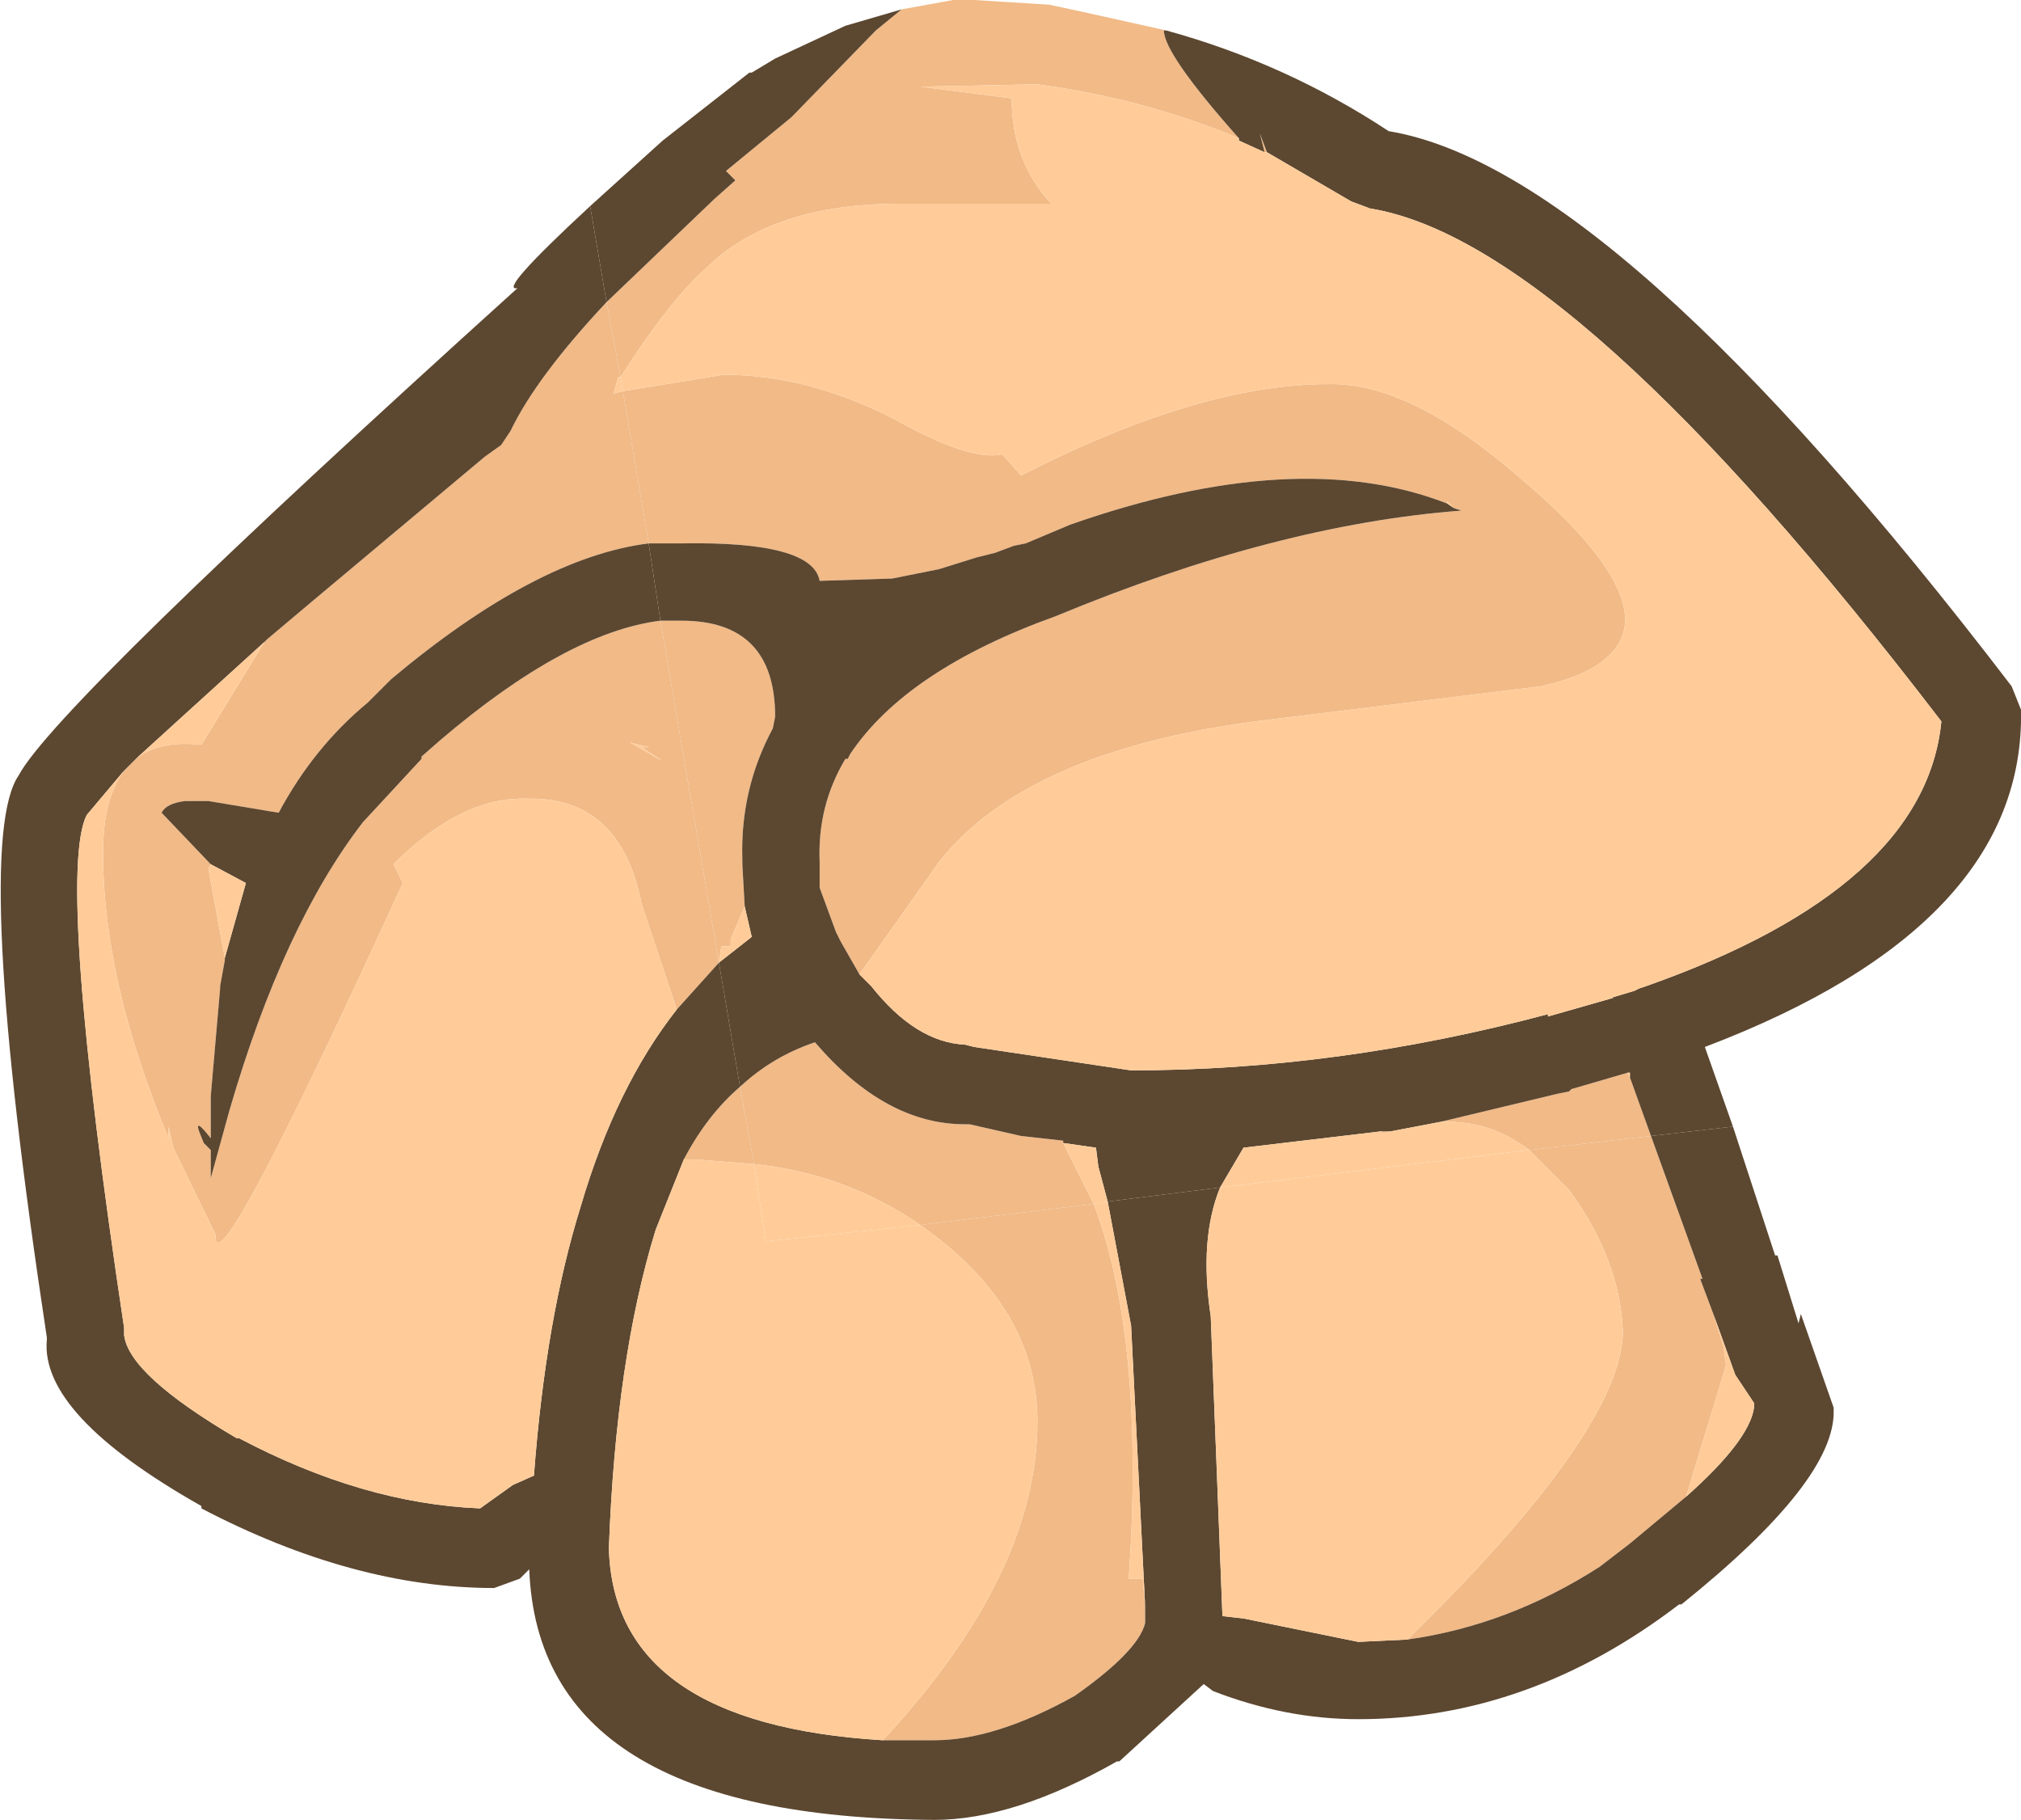 <?xml version="1.0" encoding="UTF-8" standalone="no"?>
<svg xmlns:ffdec="https://www.free-decompiler.com/flash" xmlns:xlink="http://www.w3.org/1999/xlink" ffdec:objectType="shape" height="38.85px" width="43.15px" xmlns="http://www.w3.org/2000/svg">
  <g transform="matrix(1.0, 0.0, 0.0, 1.0, 22.4, 3.5)">
    <path d="M2.05 30.8 L2.05 31.15 Q1.9 31.75 0.55 32.7 -1.15 33.65 -2.45 33.65 L-3.55 33.65 Q-0.25 30.1 -0.25 26.85 -0.25 24.6 -2.35 22.95 L-2.75 22.65 0.95 22.2 Q2.05 25.1 1.7 30.2 L2.0 30.2 2.05 30.8 M-7.8 21.25 Q-7.3 20.3 -6.6 19.7 L-6.3 21.35 -7.55 21.25 -7.8 21.25 M-7.05 17.05 L-7.95 18.05 -8.7 15.8 Q-9.15 13.5 -11.15 13.55 -12.55 13.5 -14.0 14.95 L-13.8 15.35 Q-17.85 24.2 -17.8 22.85 L-18.7 21.0 -18.8 20.55 -18.8 20.8 Q-20.2 17.45 -20.2 14.7 -20.2 13.55 -19.75 12.95 L-19.5 12.7 Q-19.0 12.3 -18.1 12.4 L-16.75 10.2 -16.7 10.15 -15.75 9.35 -12.05 6.25 -11.7 6.0 -11.5 5.7 Q-10.95 4.55 -9.45 2.95 L-9.15 4.55 -9.2 4.55 -9.3 4.9 -9.1 4.85 -8.55 8.1 Q-10.95 8.4 -14.05 11.0 L-14.1 11.05 -14.5 11.45 -14.55 11.5 Q-15.7 12.45 -16.45 13.85 L-17.95 13.6 -18.45 13.6 Q-18.85 13.65 -18.95 13.85 L-17.9 14.95 -17.95 15.05 -17.6 16.95 -17.6 17.0 -17.7 17.55 -17.7 17.6 -17.9 19.9 -17.9 20.45 -17.9 20.8 Q-18.25 20.35 -18.15 20.65 L-18.05 20.9 -17.9 21.05 -17.9 21.65 -17.5 20.2 Q-16.35 16.25 -14.65 14.05 L-13.4 12.7 -13.4 12.65 -13.0 12.3 Q-10.3 10.0 -8.3 9.75 L-7.05 17.05 M12.85 20.75 L13.95 23.8 13.9 23.8 14.2 24.6 14.4 25.25 14.45 25.65 13.6 28.45 12.4 29.45 11.75 29.95 Q9.8 31.2 7.65 31.5 12.2 27.05 12.25 24.95 12.2 23.4 11.1 21.9 L10.25 21.05 12.85 20.75 M-8.7 12.45 L-8.55 12.45 -8.95 12.35 -8.25 12.75 -8.7 12.45" fill="#f1ba87" fill-rule="evenodd" stroke="none"/>
    <path d="M3.65 21.85 Q3.2 22.95 3.45 24.6 L3.7 31.0 4.15 31.05 6.6 31.55 7.65 31.5 Q9.8 31.2 11.75 29.95 L12.4 29.45 13.6 28.45 Q14.95 27.25 15.05 26.55 L15.05 26.45 14.65 25.85 14.2 24.6 13.9 23.8 13.95 23.8 12.85 20.75 14.6 20.55 15.5 23.3 15.55 23.3 16.0 24.75 16.05 24.55 16.75 26.55 16.75 26.6 Q16.8 28.1 13.5 30.75 L13.45 30.75 Q10.25 33.2 6.6 33.2 5.05 33.2 3.5 32.6 L3.3 32.45 1.5 34.1 1.45 34.1 Q-0.75 35.35 -2.45 35.35 -10.9 35.3 -11.1 30.0 L-11.3 30.2 -11.85 30.4 Q-14.85 30.4 -18.1 28.7 L-18.1 28.65 Q-21.55 26.7 -21.4 25.1 L-21.4 25.05 Q-23.0 14.5 -22.0 13.05 -21.2 11.55 -11.35 2.65 -11.8 2.75 -9.8 0.9 L-9.45 2.95 Q-10.95 4.55 -11.5 5.7 L-11.7 6.0 -12.05 6.25 -15.75 9.35 -16.7 10.15 -16.75 10.2 -19.5 12.7 -19.75 12.95 -20.55 13.9 Q-21.2 15.2 -19.75 24.85 L-19.75 25.0 Q-19.65 25.85 -17.35 27.2 L-17.3 27.2 Q-14.65 28.6 -12.15 28.7 L-11.45 28.2 -11.0 28.0 Q-10.75 24.65 -10.0 22.25 -9.25 19.7 -7.95 18.05 L-7.05 17.05 -6.6 19.7 Q-7.3 20.3 -7.8 21.25 L-8.4 22.75 Q-9.25 25.5 -9.4 29.55 -9.3 33.3 -3.55 33.65 L-2.45 33.65 Q-1.15 33.65 0.55 32.7 1.9 31.75 2.05 31.15 L2.05 30.8 1.75 24.8 1.25 22.15 3.65 21.85 M12.4 29.45 L12.45 29.45 12.4 29.45 M-8.55 8.1 L-8.3 9.75 Q-10.3 10.0 -13.0 12.3 L-13.4 12.65 -13.4 12.7 -14.65 14.05 Q-16.35 16.25 -17.5 20.2 L-17.9 21.65 -17.9 21.05 -18.05 20.9 -18.15 20.65 Q-18.25 20.35 -17.9 20.8 L-17.9 20.45 -17.9 19.9 -17.7 17.6 -17.7 17.55 -17.6 17.0 -17.6 16.95 -17.15 15.35 -17.9 14.95 -18.95 13.85 Q-18.85 13.65 -18.45 13.6 L-17.95 13.6 -16.45 13.85 Q-15.7 12.45 -14.55 11.5 L-14.5 11.45 -14.1 11.05 -14.05 11.0 Q-10.95 8.4 -8.55 8.1" fill="#5c4730" fill-rule="evenodd" stroke="none"/>
    <path d="M7.65 31.5 L6.6 31.55 4.15 31.05 3.7 31.0 3.45 24.6 Q3.2 22.95 3.65 21.85 L10.25 21.05 11.1 21.9 Q12.2 23.4 12.25 24.95 12.2 27.05 7.65 31.5 M1.25 22.15 L1.75 24.8 2.05 30.8 2.0 30.2 1.7 30.2 Q2.05 25.1 0.95 22.2 L1.25 22.15 M-3.55 33.65 Q-9.3 33.3 -9.4 29.55 -9.25 25.5 -8.4 22.75 L-7.8 21.25 -7.55 21.25 -6.3 21.35 -6.05 23.0 -2.75 22.65 -2.35 22.95 Q-0.25 24.6 -0.25 26.85 -0.25 30.1 -3.55 33.65 M-7.95 18.05 Q-9.25 19.7 -10.0 22.25 -10.75 24.65 -11.0 28.0 L-11.45 28.2 -12.15 28.7 Q-14.65 28.6 -17.3 27.2 L-17.35 27.2 Q-19.65 25.85 -19.75 25.0 L-19.75 24.85 Q-21.2 15.2 -20.55 13.9 L-19.75 12.95 Q-20.2 13.55 -20.2 14.7 -20.2 17.45 -18.8 20.8 L-18.8 20.55 -18.7 21.0 -17.8 22.85 Q-17.85 24.2 -13.8 15.35 L-14.0 14.95 Q-12.55 13.5 -11.15 13.55 -9.15 13.5 -8.7 15.8 L-7.95 18.05 M-19.5 12.7 L-16.75 10.2 -18.1 12.4 Q-19.0 12.3 -19.5 12.7 M14.2 24.6 L14.65 25.85 15.05 26.45 15.05 26.55 Q14.95 27.25 13.6 28.45 L14.45 25.65 14.4 25.25 14.2 24.6 M-9.1 4.85 L-9.3 4.9 -9.2 4.55 -9.15 4.55 -9.1 4.85 M-17.6 16.95 L-17.95 15.05 -17.9 14.95 -17.15 15.35 -17.6 16.95 M-8.7 12.45 L-8.25 12.75 -8.95 12.35 -8.55 12.45 -8.7 12.45" fill="#ffcc99" fill-rule="evenodd" stroke="none"/>
    <path d="M2.5 -2.85 L2.45 -2.85 Q2.45 -2.35 4.05 -0.55 2.0 -1.4 -0.25 -1.7 L-2.75 -1.65 -0.8 -1.4 Q-0.8 -0.05 0.05 0.85 L-3.2 0.85 Q-5.9 0.85 -7.3 2.2 -8.1 2.9 -9.15 4.55 L-9.45 2.95 -7.15 0.75 -6.7 0.35 -6.9 0.15 -5.5 -1.0 -3.7 -2.85 -3.15 -3.3 -2.05 -3.5 -1.95 -3.5 -1.85 -3.5 -1.8 -3.5 -1.7 -3.5 -1.6 -3.5 0.0 -3.4 0.7 -3.25 2.5 -2.85 M4.6 -0.25 L4.5 -0.65 4.65 -0.25 4.6 -0.25 M-4.05 17.3 L-4.45 16.6 -4.55 16.4 -4.9 15.45 -4.9 14.95 -4.9 14.9 Q-4.95 13.7 -4.35 12.7 L-4.3 12.7 -4.25 12.6 Q-3.05 10.8 0.15 9.65 4.85 7.7 8.8 7.4 L8.65 7.35 8.5 7.2 8.5 7.25 Q5.3 6.0 0.45 7.7 L-0.5 8.1 -0.75 8.15 -1.15 8.3 -1.55 8.4 -2.35 8.65 -3.35 8.85 -4.9 8.9 Q-5.05 8.05 -7.85 8.1 L-8.55 8.1 -9.1 4.85 -6.95 4.5 Q-5.15 4.5 -3.3 5.45 -1.7 6.35 -1.0 6.2 L-0.6 6.65 -0.5 6.6 Q3.25 4.7 5.95 4.7 7.7 4.65 10.05 6.7 12.25 8.55 12.3 9.7 12.3 10.75 10.5 11.15 L4.4 11.9 Q-0.5 12.55 -2.35 14.9 L-4.05 17.3 M-8.3 9.75 L-7.85 9.75 Q-5.85 9.75 -5.85 11.8 L-5.9 12.05 Q-6.6 13.35 -6.55 14.85 L-6.55 14.95 -6.5 15.85 -6.8 16.55 -6.8 16.7 -7.0 16.7 -7.05 17.05 -8.3 9.75 M-6.6 19.7 Q-5.9 19.05 -5.0 18.75 -3.5 20.5 -1.8 20.5 L-1.7 20.5 -0.6 20.75 0.3 20.85 0.3 20.9 0.95 22.2 -2.75 22.65 Q-4.35 21.55 -6.3 21.35 L-6.6 19.7 M7.1 20.65 L7.3 20.65 7.1 20.7 7.1 20.65 M8.35 20.45 L10.85 19.85 11.1 19.8 11.15 19.75 12.35 19.4 12.4 19.5 12.85 20.75 10.25 21.05 Q9.4 20.4 8.35 20.45" fill="#f1ba87" fill-rule="evenodd" stroke="none"/>
    <path d="M4.05 -0.55 Q2.45 -2.35 2.45 -2.85 L2.5 -2.85 Q5.05 -2.15 7.25 -0.7 12.1 0.1 20.55 11.15 L20.75 11.65 Q20.85 16.25 14.0 18.85 L14.6 20.55 12.85 20.75 12.4 19.5 12.4 19.4 12.35 19.4 11.15 19.75 11.1 19.8 10.85 19.85 8.35 20.45 7.3 20.65 7.1 20.65 4.15 21.0 3.65 21.85 1.25 22.15 1.05 21.4 1.0 21.0 0.3 20.9 0.3 20.85 -0.6 20.75 -1.7 20.5 -1.8 20.5 Q-3.5 20.5 -5.0 18.75 -5.9 19.05 -6.6 19.7 L-7.05 17.05 -6.35 16.5 -6.5 15.85 -6.55 14.95 -6.55 14.85 Q-6.6 13.35 -5.9 12.05 L-5.85 11.8 Q-5.85 9.75 -7.85 9.75 L-8.3 9.75 -8.55 8.1 -7.85 8.1 Q-5.05 8.05 -4.9 8.9 L-3.35 8.85 -2.35 8.65 -1.55 8.4 -1.15 8.3 -0.75 8.15 -0.5 8.1 0.45 7.7 Q5.3 6.0 8.5 7.25 L8.65 7.35 8.8 7.4 Q4.85 7.7 0.15 9.65 -3.05 10.8 -4.25 12.6 L-4.3 12.7 -4.35 12.7 Q-4.95 13.7 -4.9 14.9 L-4.9 14.95 -4.9 15.45 -4.55 16.4 -4.45 16.6 -4.05 17.3 -3.8 17.55 Q-2.85 18.75 -1.8 18.8 L-1.6 18.85 1.75 19.35 Q6.15 19.35 10.65 18.15 L10.65 18.2 12.05 17.8 12.0 17.8 12.5 17.65 12.6 17.6 12.75 17.55 Q18.7 15.45 19.05 11.9 11.2 1.65 6.85 0.95 L6.45 0.8 4.65 -0.25 4.5 -0.65 4.6 -0.25 4.05 -0.5 4.05 -0.55 M-3.15 -3.3 L-3.7 -2.85 -5.5 -1.0 -6.9 0.15 -6.7 0.35 -7.15 0.75 -9.45 2.95 -9.8 0.9 -8.25 -0.5 -6.4 -1.95 -6.35 -1.95 -5.85 -2.25 -4.35 -2.95 -3.15 -3.3" fill="#5c4730" fill-rule="evenodd" stroke="none"/>
    <path d="M-9.15 4.55 Q-8.1 2.9 -7.3 2.2 -5.9 0.85 -3.2 0.85 L0.05 0.85 Q-0.8 -0.05 -0.8 -1.4 L-2.75 -1.65 -0.25 -1.7 Q2.0 -1.4 4.05 -0.55 L4.05 -0.5 4.6 -0.25 4.65 -0.25 6.45 0.8 6.85 0.95 Q11.2 1.65 19.05 11.9 18.7 15.45 12.75 17.55 L12.6 17.6 12.5 17.65 12.0 17.8 12.05 17.8 10.65 18.2 10.65 18.15 Q6.15 19.35 1.75 19.35 L-1.6 18.85 -1.8 18.8 Q-2.85 18.75 -3.8 17.55 L-4.05 17.3 -2.35 14.9 Q-0.5 12.55 4.4 11.9 L10.5 11.15 Q12.3 10.75 12.3 9.7 12.25 8.55 10.05 6.7 7.7 4.65 5.95 4.7 3.25 4.7 -0.5 6.6 L-0.6 6.65 -1.0 6.2 Q-1.7 6.35 -3.3 5.45 -5.15 4.5 -6.95 4.5 L-9.1 4.85 -9.15 4.55 M8.65 7.35 L8.5 7.25 8.5 7.2 8.65 7.35 M-6.5 15.85 L-6.35 16.5 -7.05 17.05 -7.0 16.7 -6.8 16.7 -6.8 16.55 -6.5 15.85 M0.3 20.9 L1.0 21.0 1.05 21.4 1.25 22.15 0.95 22.2 0.3 20.9 M3.65 21.85 L4.15 21.0 7.1 20.65 7.1 20.7 7.3 20.65 8.35 20.45 Q9.4 20.4 10.25 21.05 L3.65 21.85 M12.35 19.4 L12.4 19.4 12.4 19.5 12.35 19.4 M-2.75 22.65 L-6.05 23.0 -6.3 21.35 Q-4.35 21.55 -2.75 22.65" fill="#ffcc99" fill-rule="evenodd" stroke="none"/>
  </g>
</svg>

